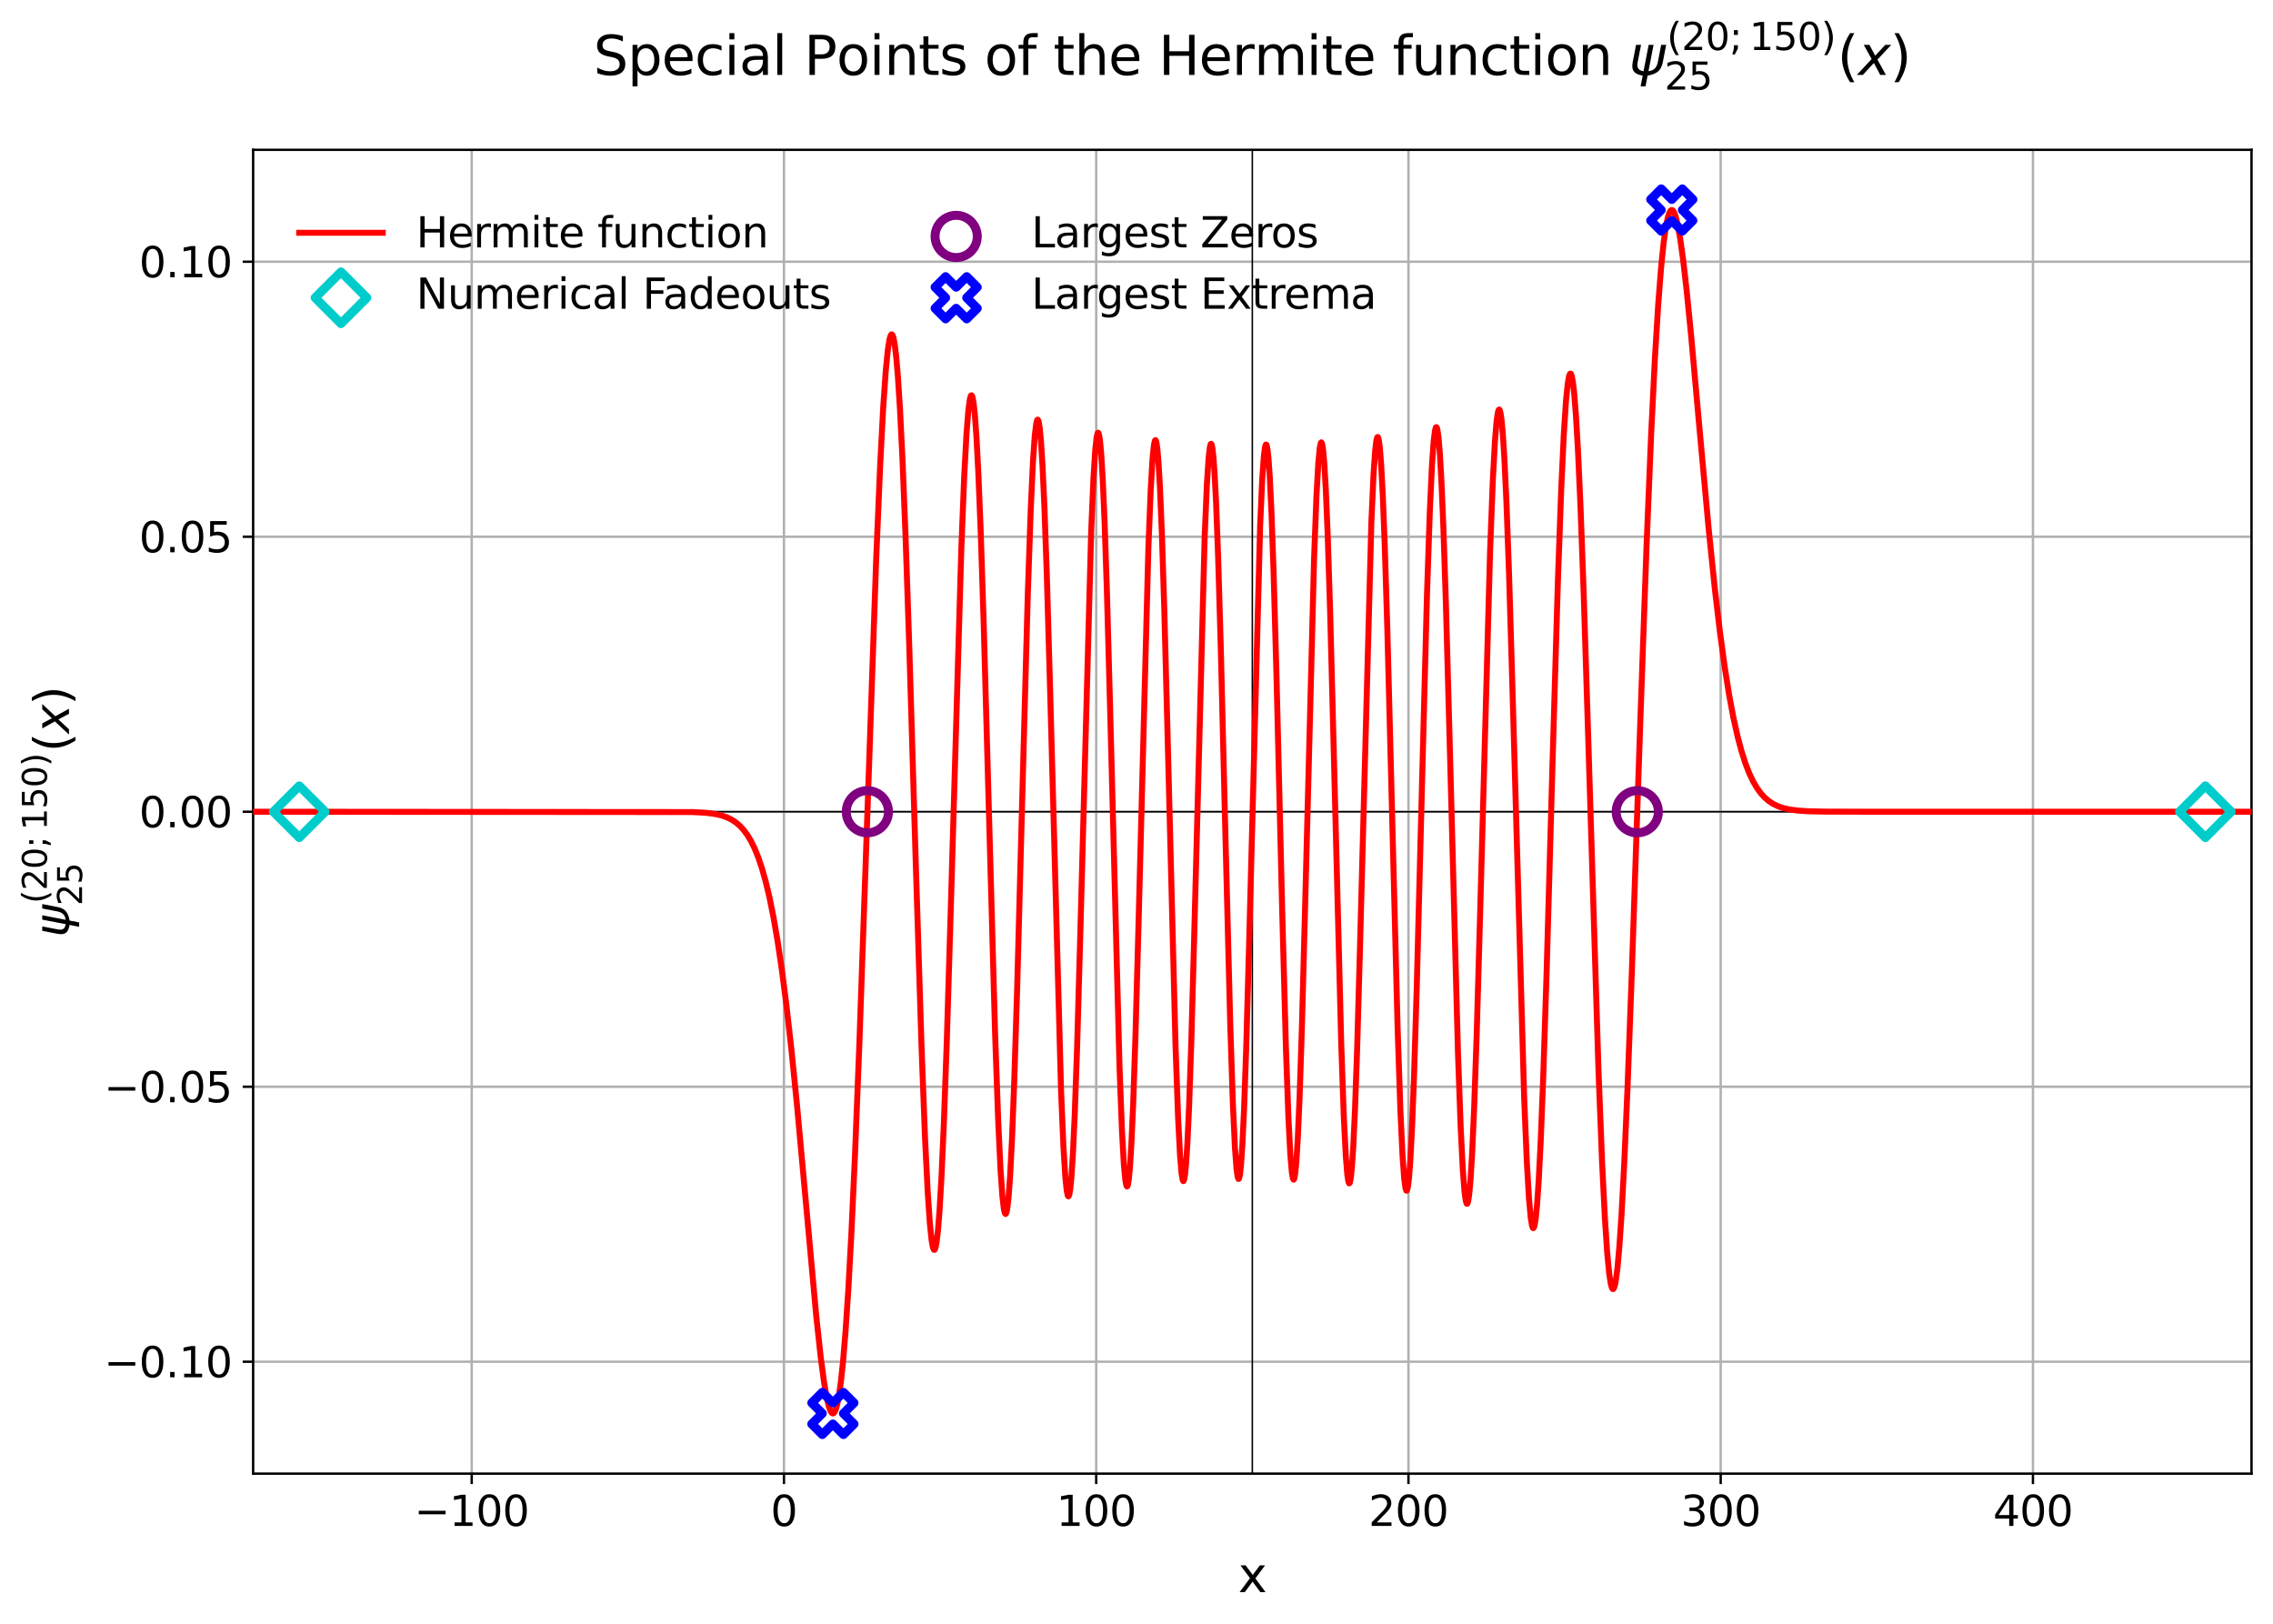 <?xml version="1.0" encoding="utf-8" standalone="no"?>
<!DOCTYPE svg PUBLIC "-//W3C//DTD SVG 1.1//EN"
  "http://www.w3.org/Graphics/SVG/1.1/DTD/svg11.dtd">
<svg xmlns:xlink="http://www.w3.org/1999/xlink" width="761.62pt" height="543.954pt" viewBox="0 0 761.62 543.954" xmlns="http://www.w3.org/2000/svg" version="1.1">
 <defs>
  <style type="text/css">*{stroke-linejoin: round; stroke-linecap: butt}</style>
 </defs>
 <g id="figure_1">
  <g id="patch_1">
   <path d="M 0 543.954 
L 761.62 543.954 
L 761.62 0 
L 0 0 
z
" style="fill: #ffffff"/>
  </g>
  <g id="axes_1">
   <g id="patch_2">
    <path d="M 84.82 493.72 
L 754.42 493.72 
L 754.42 50.2 
L 84.82 50.2 
z
" style="fill: #ffffff"/>
   </g>
   <g id="matplotlib.axis_1">
    <g id="xtick_1">
     <g id="line2d_1">
      <path d="M 158.058 493.72 
L 158.058 50.2 
" clip-path="url(#pf44fbb66c0)" style="fill: none; stroke: #b0b0b0; stroke-width: 0.8; stroke-linecap: square"/>
     </g>
     <g id="line2d_2">
      <defs>
       <path id="m7c7908d5c9" d="M 0 0 
L 0 3.5 
" style="stroke: #000000; stroke-width: 0.8"/>
      </defs>
      <g>
       <use xlink:href="#m7c7908d5c9" x="158.058" y="493.72" style="stroke: #000000; stroke-width: 0.8"/>
      </g>
     </g>
     <g id="text_1">
      <!-- $\mathdefault{−100}$ -->
      <g transform="translate(138.808 511.358) scale(0.14 -0.14)">
       <defs>
        <path id="DejaVuSans-2212" d="M 678 2272 
L 4684 2272 
L 4684 1741 
L 678 1741 
L 678 2272 
z
" transform="scale(0.016)"/>
        <path id="DejaVuSans-31" d="M 794 531 
L 1825 531 
L 1825 4091 
L 703 3866 
L 703 4441 
L 1819 4666 
L 2450 4666 
L 2450 531 
L 3481 531 
L 3481 0 
L 794 0 
L 794 531 
z
" transform="scale(0.016)"/>
        <path id="DejaVuSans-30" d="M 2034 4250 
Q 1547 4250 1301 3770 
Q 1056 3291 1056 2328 
Q 1056 1369 1301 889 
Q 1547 409 2034 409 
Q 2525 409 2770 889 
Q 3016 1369 3016 2328 
Q 3016 3291 2770 3770 
Q 2525 4250 2034 4250 
z
M 2034 4750 
Q 2819 4750 3233 4129 
Q 3647 3509 3647 2328 
Q 3647 1150 3233 529 
Q 2819 -91 2034 -91 
Q 1250 -91 836 529 
Q 422 1150 422 2328 
Q 422 3509 836 4129 
Q 1250 4750 2034 4750 
z
" transform="scale(0.016)"/>
       </defs>
       <use xlink:href="#DejaVuSans-2212" transform="translate(0 0.781)"/>
       <use xlink:href="#DejaVuSans-31" transform="translate(83.789 0.781)"/>
       <use xlink:href="#DejaVuSans-30" transform="translate(147.412 0.781)"/>
       <use xlink:href="#DejaVuSans-30" transform="translate(211.035 0.781)"/>
      </g>
     </g>
    </g>
    <g id="xtick_2">
     <g id="line2d_3">
      <path d="M 262.683 493.72 
L 262.683 50.2 
" clip-path="url(#pf44fbb66c0)" style="fill: none; stroke: #b0b0b0; stroke-width: 0.8; stroke-linecap: square"/>
     </g>
     <g id="line2d_4">
      <g>
       <use xlink:href="#m7c7908d5c9" x="262.683" y="493.72" style="stroke: #000000; stroke-width: 0.8"/>
      </g>
     </g>
     <g id="text_2">
      <!-- $\mathdefault{0}$ -->
      <g transform="translate(258.202 511.358) scale(0.14 -0.14)">
       <use xlink:href="#DejaVuSans-30" transform="translate(0 0.781)"/>
      </g>
     </g>
    </g>
    <g id="xtick_3">
     <g id="line2d_5">
      <path d="M 367.308 493.72 
L 367.308 50.2 
" clip-path="url(#pf44fbb66c0)" style="fill: none; stroke: #b0b0b0; stroke-width: 0.8; stroke-linecap: square"/>
     </g>
     <g id="line2d_6">
      <g>
       <use xlink:href="#m7c7908d5c9" x="367.308" y="493.72" style="stroke: #000000; stroke-width: 0.8"/>
      </g>
     </g>
     <g id="text_3">
      <!-- $\mathdefault{100}$ -->
      <g transform="translate(353.938 511.358) scale(0.14 -0.14)">
       <use xlink:href="#DejaVuSans-31" transform="translate(0 0.781)"/>
       <use xlink:href="#DejaVuSans-30" transform="translate(63.623 0.781)"/>
       <use xlink:href="#DejaVuSans-30" transform="translate(127.246 0.781)"/>
      </g>
     </g>
    </g>
    <g id="xtick_4">
     <g id="line2d_7">
      <path d="M 471.933 493.72 
L 471.933 50.2 
" clip-path="url(#pf44fbb66c0)" style="fill: none; stroke: #b0b0b0; stroke-width: 0.8; stroke-linecap: square"/>
     </g>
     <g id="line2d_8">
      <g>
       <use xlink:href="#m7c7908d5c9" x="471.933" y="493.72" style="stroke: #000000; stroke-width: 0.8"/>
      </g>
     </g>
     <g id="text_4">
      <!-- $\mathdefault{200}$ -->
      <g transform="translate(458.562 511.358) scale(0.14 -0.14)">
       <defs>
        <path id="DejaVuSans-32" d="M 1228 531 
L 3431 531 
L 3431 0 
L 469 0 
L 469 531 
Q 828 903 1448 1529 
Q 2069 2156 2228 2338 
Q 2531 2678 2651 2914 
Q 2772 3150 2772 3378 
Q 2772 3750 2511 3984 
Q 2250 4219 1831 4219 
Q 1534 4219 1204 4116 
Q 875 4013 500 3803 
L 500 4441 
Q 881 4594 1212 4672 
Q 1544 4750 1819 4750 
Q 2544 4750 2975 4387 
Q 3406 4025 3406 3419 
Q 3406 3131 3298 2873 
Q 3191 2616 2906 2266 
Q 2828 2175 2409 1742 
Q 1991 1309 1228 531 
z
" transform="scale(0.016)"/>
       </defs>
       <use xlink:href="#DejaVuSans-32" transform="translate(0 0.781)"/>
       <use xlink:href="#DejaVuSans-30" transform="translate(63.623 0.781)"/>
       <use xlink:href="#DejaVuSans-30" transform="translate(127.246 0.781)"/>
      </g>
     </g>
    </g>
    <g id="xtick_5">
     <g id="line2d_9">
      <path d="M 576.558 493.72 
L 576.558 50.2 
" clip-path="url(#pf44fbb66c0)" style="fill: none; stroke: #b0b0b0; stroke-width: 0.8; stroke-linecap: square"/>
     </g>
     <g id="line2d_10">
      <g>
       <use xlink:href="#m7c7908d5c9" x="576.558" y="493.72" style="stroke: #000000; stroke-width: 0.8"/>
      </g>
     </g>
     <g id="text_5">
      <!-- $\mathdefault{300}$ -->
      <g transform="translate(563.188 511.358) scale(0.14 -0.14)">
       <defs>
        <path id="DejaVuSans-33" d="M 2597 2516 
Q 3050 2419 3304 2112 
Q 3559 1806 3559 1356 
Q 3559 666 3084 287 
Q 2609 -91 1734 -91 
Q 1441 -91 1130 -33 
Q 819 25 488 141 
L 488 750 
Q 750 597 1062 519 
Q 1375 441 1716 441 
Q 2309 441 2620 675 
Q 2931 909 2931 1356 
Q 2931 1769 2642 2001 
Q 2353 2234 1838 2234 
L 1294 2234 
L 1294 2753 
L 1863 2753 
Q 2328 2753 2575 2939 
Q 2822 3125 2822 3475 
Q 2822 3834 2567 4026 
Q 2313 4219 1838 4219 
Q 1578 4219 1281 4162 
Q 984 4106 628 3988 
L 628 4550 
Q 988 4650 1302 4700 
Q 1616 4750 1894 4750 
Q 2613 4750 3031 4423 
Q 3450 4097 3450 3541 
Q 3450 3153 3228 2886 
Q 3006 2619 2597 2516 
z
" transform="scale(0.016)"/>
       </defs>
       <use xlink:href="#DejaVuSans-33" transform="translate(0 0.781)"/>
       <use xlink:href="#DejaVuSans-30" transform="translate(63.623 0.781)"/>
       <use xlink:href="#DejaVuSans-30" transform="translate(127.246 0.781)"/>
      </g>
     </g>
    </g>
    <g id="xtick_6">
     <g id="line2d_11">
      <path d="M 681.183 493.72 
L 681.183 50.2 
" clip-path="url(#pf44fbb66c0)" style="fill: none; stroke: #b0b0b0; stroke-width: 0.8; stroke-linecap: square"/>
     </g>
     <g id="line2d_12">
      <g>
       <use xlink:href="#m7c7908d5c9" x="681.183" y="493.72" style="stroke: #000000; stroke-width: 0.8"/>
      </g>
     </g>
     <g id="text_6">
      <!-- $\mathdefault{400}$ -->
      <g transform="translate(667.812 511.358) scale(0.14 -0.14)">
       <defs>
        <path id="DejaVuSans-34" d="M 2419 4116 
L 825 1625 
L 2419 1625 
L 2419 4116 
z
M 2253 4666 
L 3047 4666 
L 3047 1625 
L 3713 1625 
L 3713 1100 
L 3047 1100 
L 3047 0 
L 2419 0 
L 2419 1100 
L 313 1100 
L 313 1709 
L 2253 4666 
z
" transform="scale(0.016)"/>
       </defs>
       <use xlink:href="#DejaVuSans-34" transform="translate(0 0.781)"/>
       <use xlink:href="#DejaVuSans-30" transform="translate(63.623 0.781)"/>
       <use xlink:href="#DejaVuSans-30" transform="translate(127.246 0.781)"/>
      </g>
     </g>
    </g>
    <g id="text_7">
     <!-- x -->
     <g transform="translate(414.885 533.427) scale(0.16 -0.16)">
      <defs>
       <path id="DejaVuSans-78" d="M 3513 3500 
L 2247 1797 
L 3578 0 
L 2900 0 
L 1881 1375 
L 863 0 
L 184 0 
L 1544 1831 
L 300 3500 
L 978 3500 
L 1906 2253 
L 2834 3500 
L 3513 3500 
z
" transform="scale(0.016)"/>
      </defs>
      <use xlink:href="#DejaVuSans-78"/>
     </g>
    </g>
   </g>
   <g id="matplotlib.axis_2">
    <g id="ytick_1">
     <g id="line2d_13">
      <path d="M 84.82 456.231 
L 754.42 456.231 
" clip-path="url(#pf44fbb66c0)" style="fill: none; stroke: #b0b0b0; stroke-width: 0.8; stroke-linecap: square"/>
     </g>
     <g id="line2d_14">
      <defs>
       <path id="ma0ed77bdfe" d="M 0 0 
L -3.5 0 
" style="stroke: #000000; stroke-width: 0.8"/>
      </defs>
      <g>
       <use xlink:href="#ma0ed77bdfe" x="84.82" y="456.231" style="stroke: #000000; stroke-width: 0.8"/>
      </g>
     </g>
     <g id="text_8">
      <!-- $\mathdefault{−0.10}$ -->
      <g transform="translate(34.84 461.55) scale(0.14 -0.14)">
       <defs>
        <path id="DejaVuSans-2e" d="M 684 794 
L 1344 794 
L 1344 0 
L 684 0 
L 684 794 
z
" transform="scale(0.016)"/>
       </defs>
       <use xlink:href="#DejaVuSans-2212" transform="translate(0 0.781)"/>
       <use xlink:href="#DejaVuSans-30" transform="translate(83.789 0.781)"/>
       <use xlink:href="#DejaVuSans-2e" transform="translate(147.412 0.781)"/>
       <use xlink:href="#DejaVuSans-31" transform="translate(179.199 0.781)"/>
       <use xlink:href="#DejaVuSans-30" transform="translate(242.822 0.781)"/>
      </g>
     </g>
    </g>
    <g id="ytick_2">
     <g id="line2d_15">
      <path d="M 84.82 364.095 
L 754.42 364.095 
" clip-path="url(#pf44fbb66c0)" style="fill: none; stroke: #b0b0b0; stroke-width: 0.8; stroke-linecap: square"/>
     </g>
     <g id="line2d_16">
      <g>
       <use xlink:href="#ma0ed77bdfe" x="84.82" y="364.095" style="stroke: #000000; stroke-width: 0.8"/>
      </g>
     </g>
     <g id="text_9">
      <!-- $\mathdefault{−0.05}$ -->
      <g transform="translate(34.84 369.414) scale(0.14 -0.14)">
       <defs>
        <path id="DejaVuSans-35" d="M 691 4666 
L 3169 4666 
L 3169 4134 
L 1269 4134 
L 1269 2991 
Q 1406 3038 1543 3061 
Q 1681 3084 1819 3084 
Q 2600 3084 3056 2656 
Q 3513 2228 3513 1497 
Q 3513 744 3044 326 
Q 2575 -91 1722 -91 
Q 1428 -91 1123 -41 
Q 819 9 494 109 
L 494 744 
Q 775 591 1075 516 
Q 1375 441 1709 441 
Q 2250 441 2565 725 
Q 2881 1009 2881 1497 
Q 2881 1984 2565 2268 
Q 2250 2553 1709 2553 
Q 1456 2553 1204 2497 
Q 953 2441 691 2322 
L 691 4666 
z
" transform="scale(0.016)"/>
       </defs>
       <use xlink:href="#DejaVuSans-2212" transform="translate(0 0.781)"/>
       <use xlink:href="#DejaVuSans-30" transform="translate(83.789 0.781)"/>
       <use xlink:href="#DejaVuSans-2e" transform="translate(147.412 0.781)"/>
       <use xlink:href="#DejaVuSans-30" transform="translate(179.199 0.781)"/>
       <use xlink:href="#DejaVuSans-35" transform="translate(242.822 0.781)"/>
      </g>
     </g>
    </g>
    <g id="ytick_3">
     <g id="line2d_17">
      <path d="M 84.82 271.96 
L 754.42 271.96 
" clip-path="url(#pf44fbb66c0)" style="fill: none; stroke: #b0b0b0; stroke-width: 0.8; stroke-linecap: square"/>
     </g>
     <g id="line2d_18">
      <g>
       <use xlink:href="#ma0ed77bdfe" x="84.82" y="271.96" style="stroke: #000000; stroke-width: 0.8"/>
      </g>
     </g>
     <g id="text_10">
      <!-- $\mathdefault{0.00}$ -->
      <g transform="translate(46.6 277.279) scale(0.14 -0.14)">
       <use xlink:href="#DejaVuSans-30" transform="translate(0 0.781)"/>
       <use xlink:href="#DejaVuSans-2e" transform="translate(63.623 0.781)"/>
       <use xlink:href="#DejaVuSans-30" transform="translate(95.41 0.781)"/>
       <use xlink:href="#DejaVuSans-30" transform="translate(159.033 0.781)"/>
      </g>
     </g>
    </g>
    <g id="ytick_4">
     <g id="line2d_19">
      <path d="M 84.82 179.825 
L 754.42 179.825 
" clip-path="url(#pf44fbb66c0)" style="fill: none; stroke: #b0b0b0; stroke-width: 0.8; stroke-linecap: square"/>
     </g>
     <g id="line2d_20">
      <g>
       <use xlink:href="#ma0ed77bdfe" x="84.82" y="179.825" style="stroke: #000000; stroke-width: 0.8"/>
      </g>
     </g>
     <g id="text_11">
      <!-- $\mathdefault{0.05}$ -->
      <g transform="translate(46.6 185.144) scale(0.14 -0.14)">
       <use xlink:href="#DejaVuSans-30" transform="translate(0 0.781)"/>
       <use xlink:href="#DejaVuSans-2e" transform="translate(63.623 0.781)"/>
       <use xlink:href="#DejaVuSans-30" transform="translate(95.41 0.781)"/>
       <use xlink:href="#DejaVuSans-35" transform="translate(159.033 0.781)"/>
      </g>
     </g>
    </g>
    <g id="ytick_5">
     <g id="line2d_21">
      <path d="M 84.82 87.689 
L 754.42 87.689 
" clip-path="url(#pf44fbb66c0)" style="fill: none; stroke: #b0b0b0; stroke-width: 0.8; stroke-linecap: square"/>
     </g>
     <g id="line2d_22">
      <g>
       <use xlink:href="#ma0ed77bdfe" x="84.82" y="87.689" style="stroke: #000000; stroke-width: 0.8"/>
      </g>
     </g>
     <g id="text_12">
      <!-- $\mathdefault{0.10}$ -->
      <g transform="translate(46.6 93.008) scale(0.14 -0.14)">
       <use xlink:href="#DejaVuSans-30" transform="translate(0 0.781)"/>
       <use xlink:href="#DejaVuSans-2e" transform="translate(63.623 0.781)"/>
       <use xlink:href="#DejaVuSans-31" transform="translate(95.41 0.781)"/>
       <use xlink:href="#DejaVuSans-30" transform="translate(159.033 0.781)"/>
      </g>
     </g>
    </g>
    <g id="text_13">
     <!-- $\psi_{25}^{\left(20; 150\right)}\left(x\right)$ -->
     <g transform="translate(23.2 313.96) rotate(-90) scale(0.16 -0.16)">
      <defs>
       <path id="DejaVuSans-Oblique-3c8" d="M 1591 -78 
Q 891 38 616 341 
Q 278 713 425 1472 
L 819 3500 
L 1400 3500 
L 1009 1494 
Q 900 922 1119 684 
Q 1313 478 1691 434 
L 2284 3500 
L 2856 3500 
L 2263 438 
Q 2681 481 2928 688 
Q 3247 950 3353 1497 
L 3741 3500 
L 4322 3500 
L 3928 1475 
Q 3775 688 3300 344 
Q 2872 34 2163 -75 
L 1919 -1331 
L 1347 -1331 
L 1591 -78 
z
" transform="scale(0.016)"/>
       <path id="DejaVuSans-28" d="M 1984 4856 
Q 1566 4138 1362 3434 
Q 1159 2731 1159 2009 
Q 1159 1288 1364 580 
Q 1569 -128 1984 -844 
L 1484 -844 
Q 1016 -109 783 600 
Q 550 1309 550 2009 
Q 550 2706 781 3412 
Q 1013 4119 1484 4856 
L 1984 4856 
z
" transform="scale(0.016)"/>
       <path id="DejaVuSans-3b" d="M 750 3309 
L 1409 3309 
L 1409 2516 
L 750 2516 
L 750 3309 
z
M 750 794 
L 1409 794 
L 1409 256 
L 897 -744 
L 494 -744 
L 750 256 
L 750 794 
z
" transform="scale(0.016)"/>
       <path id="DejaVuSans-29" d="M 513 4856 
L 1013 4856 
Q 1481 4119 1714 3412 
Q 1947 2706 1947 2009 
Q 1947 1309 1714 600 
Q 1481 -109 1013 -844 
L 513 -844 
Q 928 -128 1133 580 
Q 1338 1288 1338 2009 
Q 1338 2731 1133 3434 
Q 928 4138 513 4856 
z
" transform="scale(0.016)"/>
       <path id="DejaVuSans-Oblique-78" d="M 3841 3500 
L 2234 1784 
L 3219 0 
L 2559 0 
L 1819 1388 
L 531 0 
L -166 0 
L 1556 1844 
L 641 3500 
L 1300 3500 
L 1972 2234 
L 3144 3500 
L 3841 3500 
z
" transform="scale(0.016)"/>
      </defs>
      <use xlink:href="#DejaVuSans-Oblique-3c8" transform="translate(0 0.547)"/>
      <use xlink:href="#DejaVuSans-28" transform="translate(70.433 46.888) scale(0.7)"/>
      <use xlink:href="#DejaVuSans-32" transform="translate(97.743 46.888) scale(0.7)"/>
      <use xlink:href="#DejaVuSans-30" transform="translate(142.279 46.888) scale(0.7)"/>
      <use xlink:href="#DejaVuSans-3b" transform="translate(186.815 46.888) scale(0.7)"/>
      <use xlink:href="#DejaVuSans-31" transform="translate(224.036 46.888) scale(0.7)"/>
      <use xlink:href="#DejaVuSans-35" transform="translate(268.573 46.888) scale(0.7)"/>
      <use xlink:href="#DejaVuSans-30" transform="translate(313.109 46.888) scale(0.7)"/>
      <use xlink:href="#DejaVuSans-29" transform="translate(357.645 46.888) scale(0.7)"/>
      <use xlink:href="#DejaVuSans-32" transform="translate(65.967 -26.797) scale(0.7)"/>
      <use xlink:href="#DejaVuSans-35" transform="translate(110.503 -26.797) scale(0.7)"/>
      <use xlink:href="#DejaVuSans-28" transform="translate(387.689 0.547)"/>
      <use xlink:href="#DejaVuSans-Oblique-78" transform="translate(426.702 0.547)"/>
      <use xlink:href="#DejaVuSans-29" transform="translate(485.882 0.547)"/>
     </g>
    </g>
   </g>
   <g id="line2d_23">
    <path d="M 419.62 493.72 
L 419.62 50.2 
" clip-path="url(#pf44fbb66c0)" style="fill: none; stroke: #000000; stroke-width: 0.5; stroke-linecap: square"/>
   </g>
   <g id="line2d_24">
    <path d="M 84.82 271.96 
L 754.42 271.96 
" clip-path="url(#pf44fbb66c0)" style="fill: none; stroke: #000000; stroke-width: 0.5; stroke-linecap: square"/>
   </g>
   <g id="patch_3">
    <path d="M 84.82 493.72 
L 84.82 50.2 
" style="fill: none; stroke: #000000; stroke-width: 0.8; stroke-linejoin: miter; stroke-linecap: square"/>
   </g>
   <g id="patch_4">
    <path d="M 754.42 493.72 
L 754.42 50.2 
" style="fill: none; stroke: #000000; stroke-width: 0.8; stroke-linejoin: miter; stroke-linecap: square"/>
   </g>
   <g id="patch_5">
    <path d="M 84.82 493.72 
L 754.42 493.72 
" style="fill: none; stroke: #000000; stroke-width: 0.8; stroke-linejoin: miter; stroke-linecap: square"/>
   </g>
   <g id="patch_6">
    <path d="M 84.82 50.2 
L 754.42 50.2 
" style="fill: none; stroke: #000000; stroke-width: 0.8; stroke-linejoin: miter; stroke-linecap: square"/>
   </g>
   <g id="line2d_25">
    <path d="M 84.82 271.96 
L 231.985 272.071 
L 236.498 272.314 
L 239.431 272.685 
L 241.68 273.186 
L 243.529 273.821 
L 245.136 274.605 
L 246.582 275.557 
L 247.921 276.703 
L 249.193 278.086 
L 250.425 279.757 
L 251.644 281.792 
L 252.849 284.246 
L 254.068 287.246 
L 255.3 290.891 
L 256.546 295.288 
L 257.831 300.671 
L 259.157 307.22 
L 260.523 315.121 
L 261.956 324.754 
L 263.483 336.584 
L 265.143 351.266 
L 267.032 370.05 
L 269.496 397 
L 273.5 440.877 
L 274.973 454.472 
L 276.098 462.95 
L 276.995 468.169 
L 277.718 471.196 
L 278.294 472.759 
L 278.736 473.407 
L 279.071 473.56 
L 279.352 473.454 
L 279.674 473.063 
L 280.062 472.192 
L 280.531 470.542 
L 281.093 467.663 
L 281.736 463.129 
L 282.473 456.253 
L 283.303 446.302 
L 284.24 432.249 
L 285.298 412.872 
L 286.517 386.217 
L 287.963 349.382 
L 289.918 293.321 
L 293.588 187.368 
L 294.914 155.969 
L 295.945 136.412 
L 296.789 124.298 
L 297.472 117.377 
L 298.021 113.824 
L 298.436 112.378 
L 298.717 112.021 
L 298.905 112.065 
L 299.119 112.394 
L 299.413 113.333 
L 299.802 115.436 
L 300.284 119.412 
L 300.873 126.297 
L 301.57 137.223 
L 302.4 153.962 
L 303.404 179.017 
L 304.676 216.758 
L 306.833 288.658 
L 308.788 350.895 
L 309.953 381.283 
L 310.85 399.383 
L 311.573 409.931 
L 312.149 415.482 
L 312.591 417.935 
L 312.913 418.706 
L 313.1 418.757 
L 313.274 418.539 
L 313.515 417.816 
L 313.85 416.001 
L 314.279 412.31 
L 314.814 405.579 
L 315.47 394.258 
L 316.261 376.481 
L 317.238 349.1 
L 318.564 305.07 
L 322.113 183.93 
L 323.09 159.407 
L 323.867 145.034 
L 324.483 137.336 
L 324.965 133.766 
L 325.314 132.576 
L 325.528 132.432 
L 325.689 132.619 
L 325.916 133.318 
L 326.238 135.168 
L 326.653 139.04 
L 327.175 146.225 
L 327.818 158.43 
L 328.608 178.037 
L 329.612 209.003 
L 331.099 262.66 
L 333.429 346.265 
L 334.46 375.324 
L 335.25 391.887 
L 335.88 400.88 
L 336.362 405.027 
L 336.71 406.482 
L 336.938 406.725 
L 337.085 406.581 
L 337.286 406.003 
L 337.581 404.364 
L 337.969 400.777 
L 338.464 393.905 
L 339.081 381.959 
L 339.844 362.431 
L 340.821 331.188 
L 342.321 275.047 
L 344.384 199.19 
L 345.375 170.596 
L 346.138 154.377 
L 346.741 145.796 
L 347.209 141.916 
L 347.531 140.722 
L 347.732 140.59 
L 347.879 140.794 
L 348.093 141.547 
L 348.401 143.57 
L 348.803 147.852 
L 349.312 155.859 
L 349.955 169.835 
L 350.758 192.624 
L 351.83 230.01 
L 355.539 365.57 
L 356.329 384.233 
L 356.959 394.372 
L 357.441 399.014 
L 357.789 400.605 
L 358.003 400.837 
L 358.137 400.692 
L 358.338 400.055 
L 358.619 398.324 
L 359.008 394.343 
L 359.503 386.668 
L 360.119 373.327 
L 360.896 351.223 
L 361.927 314.897 
L 365.637 177.729 
L 366.4 159.975 
L 367.003 150.583 
L 367.458 146.448 
L 367.78 145.125 
L 367.967 144.973 
L 368.101 145.144 
L 368.302 145.838 
L 368.596 147.801 
L 368.985 152.077 
L 369.48 160.224 
L 370.11 174.62 
L 370.9 198.246 
L 371.985 238.078 
L 375.118 357.418 
L 375.935 378.652 
L 376.578 390.118 
L 377.074 395.429 
L 377.422 397.229 
L 377.636 397.53 
L 377.77 397.404 
L 377.957 396.821 
L 378.239 395.065 
L 378.614 391.1 
L 379.096 383.365 
L 379.698 369.804 
L 380.462 347.21 
L 381.493 309.487 
L 384.801 183.327 
L 385.578 163.933 
L 386.18 153.765 
L 386.649 149.116 
L 386.984 147.618 
L 387.171 147.453 
L 387.305 147.632 
L 387.506 148.366 
L 387.801 150.442 
L 388.189 154.964 
L 388.684 163.569 
L 389.314 178.729 
L 390.117 203.945 
L 391.256 247.526 
L 393.881 350.186 
L 394.738 374.243 
L 395.394 387.032 
L 395.903 393.119 
L 396.278 395.336 
L 396.505 395.723 
L 396.626 395.633 
L 396.8 395.142 
L 397.054 393.661 
L 397.403 390.186 
L 397.858 383.191 
L 398.434 370.614 
L 399.17 349.181 
L 400.161 313.115 
L 403.643 180.056 
L 404.38 162.577 
L 404.956 153.611 
L 405.384 149.854 
L 405.679 148.767 
L 405.84 148.694 
L 405.853 148.705 
L 406 148.989 
L 406.228 150.034 
L 406.549 152.749 
L 406.965 158.354 
L 407.5 168.905 
L 408.17 186.841 
L 409.054 217.07 
L 410.473 274.617 
L 412.214 342.969 
L 413.111 369.94 
L 413.794 384.476 
L 414.33 391.653 
L 414.719 394.373 
L 414.973 394.994 
L 415.107 394.948 
L 415.268 394.555 
L 415.509 393.275 
L 415.843 390.14 
L 416.285 383.653 
L 416.848 371.756 
L 417.558 351.581 
L 418.508 317.52 
L 422.245 175.907 
L 422.941 160.504 
L 423.49 152.745 
L 423.892 149.7 
L 424.16 148.942 
L 424.307 148.963 
L 424.468 149.34 
L 424.709 150.595 
L 425.044 153.695 
L 425.486 160.137 
L 426.048 171.977 
L 426.758 192.082 
L 427.695 225.538 
L 429.624 304.852 
L 430.883 351.223 
L 431.726 374.706 
L 432.369 387.034 
L 432.865 392.821 
L 433.226 394.89 
L 433.454 395.242 
L 433.574 395.13 
L 433.762 394.545 
L 434.03 392.848 
L 434.391 388.975 
L 434.86 381.343 
L 435.463 367.504 
L 436.226 344.349 
L 437.271 305.209 
L 440.311 187.129 
L 441.114 166.082 
L 441.73 155.134 
L 442.199 150.158 
L 442.547 148.426 
L 442.748 148.199 
L 442.882 148.364 
L 443.083 149.083 
L 443.364 151.034 
L 443.752 155.507 
L 444.248 164.088 
L 444.877 179.266 
L 445.681 204.545 
L 446.819 248.209 
L 449.417 349.893 
L 450.274 374.132 
L 450.944 387.359 
L 451.453 393.598 
L 451.828 395.966 
L 452.069 396.467 
L 452.203 396.399 
L 452.377 395.94 
L 452.631 394.521 
L 452.979 391.159 
L 453.435 384.362 
L 454.011 372.111 
L 454.734 351.62 
L 455.698 317.444 
L 459.501 175.163 
L 460.225 159.066 
L 460.787 150.896 
L 461.216 147.421 
L 461.51 146.453 
L 461.671 146.418 
L 461.818 146.691 
L 462.046 147.685 
L 462.367 150.26 
L 462.782 155.568 
L 463.318 165.559 
L 463.988 182.562 
L 464.858 210.859 
L 466.157 261.338 
L 468.313 344.781 
L 469.237 372.05 
L 469.947 387.124 
L 470.51 394.86 
L 470.925 398.017 
L 471.219 398.907 
L 471.38 398.916 
L 471.541 398.589 
L 471.782 397.472 
L 472.117 394.686 
L 472.559 388.867 
L 473.108 378.42 
L 473.804 360.547 
L 474.701 331.288 
L 476.081 277.943 
L 478.13 199.681 
L 479.08 171.599 
L 479.817 155.815 
L 480.393 147.709 
L 480.835 144.188 
L 481.143 143.161 
L 481.317 143.103 
L 481.464 143.348 
L 481.692 144.257 
L 482.013 146.624 
L 482.428 151.517 
L 482.964 160.752 
L 483.634 176.536 
L 484.477 202.093 
L 485.669 245.699 
L 488.535 352.977 
L 489.446 377.961 
L 490.156 391.992 
L 490.718 399.259 
L 491.147 402.373 
L 491.455 403.286 
L 491.615 403.319 
L 491.776 403.049 
L 492.004 402.149 
L 492.325 399.857 
L 492.754 394.982 
L 493.289 386.089 
L 493.959 370.957 
L 494.803 346.458 
L 495.968 305.452 
L 499.289 184.603 
L 500.2 161.073 
L 500.909 147.909 
L 501.472 141.087 
L 501.9 138.145 
L 502.208 137.26 
L 502.383 137.216 
L 502.543 137.469 
L 502.784 138.373 
L 503.119 140.661 
L 503.548 145.305 
L 504.097 153.948 
L 504.78 168.596 
L 505.637 192.246 
L 506.775 230.406 
L 510.726 368.451 
L 511.61 389.417 
L 512.319 401.512 
L 512.895 407.912 
L 513.337 410.658 
L 513.645 411.441 
L 513.819 411.472 
L 513.993 411.207 
L 514.234 410.351 
L 514.569 408.235 
L 515.011 403.821 
L 515.56 395.875 
L 516.243 382.453 
L 517.087 361.12 
L 518.185 327.198 
L 520.02 262.305 
L 521.988 195.231 
L 523.113 164.129 
L 523.997 145.363 
L 524.72 134.352 
L 525.296 128.596 
L 525.752 125.999 
L 526.073 125.217 
L 526.274 125.169 
L 526.448 125.402 
L 526.702 126.197 
L 527.051 128.149 
L 527.493 132.036 
L 528.055 139.176 
L 528.738 150.94 
L 529.582 169.657 
L 530.64 198.504 
L 532.126 245.813 
L 535.608 358.586 
L 536.8 389.052 
L 537.751 408.107 
L 538.541 419.886 
L 539.197 426.684 
L 539.733 430.169 
L 540.135 431.556 
L 540.416 431.902 
L 540.603 431.849 
L 540.818 431.512 
L 541.112 430.573 
L 541.501 428.506 
L 541.996 424.537 
L 542.612 417.608 
L 543.349 406.614 
L 544.246 389.644 
L 545.344 364.375 
L 546.79 325.524 
L 549.536 244.236 
L 551.745 182.058 
L 553.259 145.445 
L 554.518 120.048 
L 555.616 102.101 
L 556.593 89.559 
L 557.45 81.23 
L 558.2 75.94 
L 558.843 72.839 
L 559.379 71.222 
L 559.807 70.536 
L 560.142 70.361 
L 560.423 70.449 
L 560.745 70.805 
L 561.147 71.616 
L 561.656 73.198 
L 562.285 75.951 
L 563.048 80.356 
L 563.986 87.151 
L 565.151 97.324 
L 566.691 112.879 
L 569.289 141.778 
L 572.557 177.483 
L 574.552 196.862 
L 576.293 211.672 
L 577.887 223.389 
L 579.387 232.824 
L 580.82 240.469 
L 582.199 246.664 
L 583.538 251.693 
L 584.85 255.786 
L 586.136 259.094 
L 587.422 261.803 
L 588.694 263.98 
L 589.98 265.752 
L 591.292 267.191 
L 592.658 268.363 
L 594.104 269.315 
L 595.685 270.088 
L 597.466 270.707 
L 599.555 271.19 
L 602.126 271.547 
L 605.581 271.788 
L 611.032 271.92 
L 624.625 271.959 
L 754.42 271.96 
L 754.42 271.96 
" clip-path="url(#pf44fbb66c0)" style="fill: none; stroke: #ff0000; stroke-width: 2; stroke-linecap: square"/>
   </g>
   <g id="text_14">
    <!-- Special Points of the Hermite function $\psi_{25}^{\left(20; 150\right)}\left(x\right)$ -->
    <g transform="translate(198.85 25.2) scale(0.18 -0.18)">
     <defs>
      <path id="DejaVuSans-53" d="M 3425 4513 
L 3425 3897 
Q 3066 4069 2747 4153 
Q 2428 4238 2131 4238 
Q 1616 4238 1336 4038 
Q 1056 3838 1056 3469 
Q 1056 3159 1242 3001 
Q 1428 2844 1947 2747 
L 2328 2669 
Q 3034 2534 3370 2195 
Q 3706 1856 3706 1288 
Q 3706 609 3251 259 
Q 2797 -91 1919 -91 
Q 1588 -91 1214 -16 
Q 841 59 441 206 
L 441 856 
Q 825 641 1194 531 
Q 1563 422 1919 422 
Q 2459 422 2753 634 
Q 3047 847 3047 1241 
Q 3047 1584 2836 1778 
Q 2625 1972 2144 2069 
L 1759 2144 
Q 1053 2284 737 2584 
Q 422 2884 422 3419 
Q 422 4038 858 4394 
Q 1294 4750 2059 4750 
Q 2388 4750 2728 4690 
Q 3069 4631 3425 4513 
z
" transform="scale(0.016)"/>
      <path id="DejaVuSans-70" d="M 1159 525 
L 1159 -1331 
L 581 -1331 
L 581 3500 
L 1159 3500 
L 1159 2969 
Q 1341 3281 1617 3432 
Q 1894 3584 2278 3584 
Q 2916 3584 3314 3078 
Q 3713 2572 3713 1747 
Q 3713 922 3314 415 
Q 2916 -91 2278 -91 
Q 1894 -91 1617 61 
Q 1341 213 1159 525 
z
M 3116 1747 
Q 3116 2381 2855 2742 
Q 2594 3103 2138 3103 
Q 1681 3103 1420 2742 
Q 1159 2381 1159 1747 
Q 1159 1113 1420 752 
Q 1681 391 2138 391 
Q 2594 391 2855 752 
Q 3116 1113 3116 1747 
z
" transform="scale(0.016)"/>
      <path id="DejaVuSans-65" d="M 3597 1894 
L 3597 1613 
L 953 1613 
Q 991 1019 1311 708 
Q 1631 397 2203 397 
Q 2534 397 2845 478 
Q 3156 559 3463 722 
L 3463 178 
Q 3153 47 2828 -22 
Q 2503 -91 2169 -91 
Q 1331 -91 842 396 
Q 353 884 353 1716 
Q 353 2575 817 3079 
Q 1281 3584 2069 3584 
Q 2775 3584 3186 3129 
Q 3597 2675 3597 1894 
z
M 3022 2063 
Q 3016 2534 2758 2815 
Q 2500 3097 2075 3097 
Q 1594 3097 1305 2825 
Q 1016 2553 972 2059 
L 3022 2063 
z
" transform="scale(0.016)"/>
      <path id="DejaVuSans-63" d="M 3122 3366 
L 3122 2828 
Q 2878 2963 2633 3030 
Q 2388 3097 2138 3097 
Q 1578 3097 1268 2742 
Q 959 2388 959 1747 
Q 959 1106 1268 751 
Q 1578 397 2138 397 
Q 2388 397 2633 464 
Q 2878 531 3122 666 
L 3122 134 
Q 2881 22 2623 -34 
Q 2366 -91 2075 -91 
Q 1284 -91 818 406 
Q 353 903 353 1747 
Q 353 2603 823 3093 
Q 1294 3584 2113 3584 
Q 2378 3584 2631 3529 
Q 2884 3475 3122 3366 
z
" transform="scale(0.016)"/>
      <path id="DejaVuSans-69" d="M 603 3500 
L 1178 3500 
L 1178 0 
L 603 0 
L 603 3500 
z
M 603 4863 
L 1178 4863 
L 1178 4134 
L 603 4134 
L 603 4863 
z
" transform="scale(0.016)"/>
      <path id="DejaVuSans-61" d="M 2194 1759 
Q 1497 1759 1228 1600 
Q 959 1441 959 1056 
Q 959 750 1161 570 
Q 1363 391 1709 391 
Q 2188 391 2477 730 
Q 2766 1069 2766 1631 
L 2766 1759 
L 2194 1759 
z
M 3341 1997 
L 3341 0 
L 2766 0 
L 2766 531 
Q 2569 213 2275 61 
Q 1981 -91 1556 -91 
Q 1019 -91 701 211 
Q 384 513 384 1019 
Q 384 1609 779 1909 
Q 1175 2209 1959 2209 
L 2766 2209 
L 2766 2266 
Q 2766 2663 2505 2880 
Q 2244 3097 1772 3097 
Q 1472 3097 1187 3025 
Q 903 2953 641 2809 
L 641 3341 
Q 956 3463 1253 3523 
Q 1550 3584 1831 3584 
Q 2591 3584 2966 3190 
Q 3341 2797 3341 1997 
z
" transform="scale(0.016)"/>
      <path id="DejaVuSans-6c" d="M 603 4863 
L 1178 4863 
L 1178 0 
L 603 0 
L 603 4863 
z
" transform="scale(0.016)"/>
      <path id="DejaVuSans-20" transform="scale(0.016)"/>
      <path id="DejaVuSans-50" d="M 1259 4147 
L 1259 2394 
L 2053 2394 
Q 2494 2394 2734 2622 
Q 2975 2850 2975 3272 
Q 2975 3691 2734 3919 
Q 2494 4147 2053 4147 
L 1259 4147 
z
M 628 4666 
L 2053 4666 
Q 2838 4666 3239 4311 
Q 3641 3956 3641 3272 
Q 3641 2581 3239 2228 
Q 2838 1875 2053 1875 
L 1259 1875 
L 1259 0 
L 628 0 
L 628 4666 
z
" transform="scale(0.016)"/>
      <path id="DejaVuSans-6f" d="M 1959 3097 
Q 1497 3097 1228 2736 
Q 959 2375 959 1747 
Q 959 1119 1226 758 
Q 1494 397 1959 397 
Q 2419 397 2687 759 
Q 2956 1122 2956 1747 
Q 2956 2369 2687 2733 
Q 2419 3097 1959 3097 
z
M 1959 3584 
Q 2709 3584 3137 3096 
Q 3566 2609 3566 1747 
Q 3566 888 3137 398 
Q 2709 -91 1959 -91 
Q 1206 -91 779 398 
Q 353 888 353 1747 
Q 353 2609 779 3096 
Q 1206 3584 1959 3584 
z
" transform="scale(0.016)"/>
      <path id="DejaVuSans-6e" d="M 3513 2113 
L 3513 0 
L 2938 0 
L 2938 2094 
Q 2938 2591 2744 2837 
Q 2550 3084 2163 3084 
Q 1697 3084 1428 2787 
Q 1159 2491 1159 1978 
L 1159 0 
L 581 0 
L 581 3500 
L 1159 3500 
L 1159 2956 
Q 1366 3272 1645 3428 
Q 1925 3584 2291 3584 
Q 2894 3584 3203 3211 
Q 3513 2838 3513 2113 
z
" transform="scale(0.016)"/>
      <path id="DejaVuSans-74" d="M 1172 4494 
L 1172 3500 
L 2356 3500 
L 2356 3053 
L 1172 3053 
L 1172 1153 
Q 1172 725 1289 603 
Q 1406 481 1766 481 
L 2356 481 
L 2356 0 
L 1766 0 
Q 1100 0 847 248 
Q 594 497 594 1153 
L 594 3053 
L 172 3053 
L 172 3500 
L 594 3500 
L 594 4494 
L 1172 4494 
z
" transform="scale(0.016)"/>
      <path id="DejaVuSans-73" d="M 2834 3397 
L 2834 2853 
Q 2591 2978 2328 3040 
Q 2066 3103 1784 3103 
Q 1356 3103 1142 2972 
Q 928 2841 928 2578 
Q 928 2378 1081 2264 
Q 1234 2150 1697 2047 
L 1894 2003 
Q 2506 1872 2764 1633 
Q 3022 1394 3022 966 
Q 3022 478 2636 193 
Q 2250 -91 1575 -91 
Q 1294 -91 989 -36 
Q 684 19 347 128 
L 347 722 
Q 666 556 975 473 
Q 1284 391 1588 391 
Q 1994 391 2212 530 
Q 2431 669 2431 922 
Q 2431 1156 2273 1281 
Q 2116 1406 1581 1522 
L 1381 1569 
Q 847 1681 609 1914 
Q 372 2147 372 2553 
Q 372 3047 722 3315 
Q 1072 3584 1716 3584 
Q 2034 3584 2315 3537 
Q 2597 3491 2834 3397 
z
" transform="scale(0.016)"/>
      <path id="DejaVuSans-66" d="M 2375 4863 
L 2375 4384 
L 1825 4384 
Q 1516 4384 1395 4259 
Q 1275 4134 1275 3809 
L 1275 3500 
L 2222 3500 
L 2222 3053 
L 1275 3053 
L 1275 0 
L 697 0 
L 697 3053 
L 147 3053 
L 147 3500 
L 697 3500 
L 697 3744 
Q 697 4328 969 4595 
Q 1241 4863 1831 4863 
L 2375 4863 
z
" transform="scale(0.016)"/>
      <path id="DejaVuSans-68" d="M 3513 2113 
L 3513 0 
L 2938 0 
L 2938 2094 
Q 2938 2591 2744 2837 
Q 2550 3084 2163 3084 
Q 1697 3084 1428 2787 
Q 1159 2491 1159 1978 
L 1159 0 
L 581 0 
L 581 4863 
L 1159 4863 
L 1159 2956 
Q 1366 3272 1645 3428 
Q 1925 3584 2291 3584 
Q 2894 3584 3203 3211 
Q 3513 2838 3513 2113 
z
" transform="scale(0.016)"/>
      <path id="DejaVuSans-48" d="M 628 4666 
L 1259 4666 
L 1259 2753 
L 3553 2753 
L 3553 4666 
L 4184 4666 
L 4184 0 
L 3553 0 
L 3553 2222 
L 1259 2222 
L 1259 0 
L 628 0 
L 628 4666 
z
" transform="scale(0.016)"/>
      <path id="DejaVuSans-72" d="M 2631 2963 
Q 2534 3019 2420 3045 
Q 2306 3072 2169 3072 
Q 1681 3072 1420 2755 
Q 1159 2438 1159 1844 
L 1159 0 
L 581 0 
L 581 3500 
L 1159 3500 
L 1159 2956 
Q 1341 3275 1631 3429 
Q 1922 3584 2338 3584 
Q 2397 3584 2469 3576 
Q 2541 3569 2628 3553 
L 2631 2963 
z
" transform="scale(0.016)"/>
      <path id="DejaVuSans-6d" d="M 3328 2828 
Q 3544 3216 3844 3400 
Q 4144 3584 4550 3584 
Q 5097 3584 5394 3201 
Q 5691 2819 5691 2113 
L 5691 0 
L 5113 0 
L 5113 2094 
Q 5113 2597 4934 2840 
Q 4756 3084 4391 3084 
Q 3944 3084 3684 2787 
Q 3425 2491 3425 1978 
L 3425 0 
L 2847 0 
L 2847 2094 
Q 2847 2600 2669 2842 
Q 2491 3084 2119 3084 
Q 1678 3084 1418 2786 
Q 1159 2488 1159 1978 
L 1159 0 
L 581 0 
L 581 3500 
L 1159 3500 
L 1159 2956 
Q 1356 3278 1631 3431 
Q 1906 3584 2284 3584 
Q 2666 3584 2933 3390 
Q 3200 3197 3328 2828 
z
" transform="scale(0.016)"/>
      <path id="DejaVuSans-75" d="M 544 1381 
L 544 3500 
L 1119 3500 
L 1119 1403 
Q 1119 906 1312 657 
Q 1506 409 1894 409 
Q 2359 409 2629 706 
Q 2900 1003 2900 1516 
L 2900 3500 
L 3475 3500 
L 3475 0 
L 2900 0 
L 2900 538 
Q 2691 219 2414 64 
Q 2138 -91 1772 -91 
Q 1169 -91 856 284 
Q 544 659 544 1381 
z
M 1991 3584 
L 1991 3584 
z
" transform="scale(0.016)"/>
     </defs>
     <use xlink:href="#DejaVuSans-53" transform="translate(0 0.547)"/>
     <use xlink:href="#DejaVuSans-70" transform="translate(63.477 0.547)"/>
     <use xlink:href="#DejaVuSans-65" transform="translate(126.953 0.547)"/>
     <use xlink:href="#DejaVuSans-63" transform="translate(188.477 0.547)"/>
     <use xlink:href="#DejaVuSans-69" transform="translate(243.457 0.547)"/>
     <use xlink:href="#DejaVuSans-61" transform="translate(271.24 0.547)"/>
     <use xlink:href="#DejaVuSans-6c" transform="translate(332.52 0.547)"/>
     <use xlink:href="#DejaVuSans-20" transform="translate(360.303 0.547)"/>
     <use xlink:href="#DejaVuSans-50" transform="translate(392.09 0.547)"/>
     <use xlink:href="#DejaVuSans-6f" transform="translate(452.393 0.547)"/>
     <use xlink:href="#DejaVuSans-69" transform="translate(513.574 0.547)"/>
     <use xlink:href="#DejaVuSans-6e" transform="translate(541.357 0.547)"/>
     <use xlink:href="#DejaVuSans-74" transform="translate(604.736 0.547)"/>
     <use xlink:href="#DejaVuSans-73" transform="translate(643.945 0.547)"/>
     <use xlink:href="#DejaVuSans-20" transform="translate(696.045 0.547)"/>
     <use xlink:href="#DejaVuSans-6f" transform="translate(727.832 0.547)"/>
     <use xlink:href="#DejaVuSans-66" transform="translate(789.014 0.547)"/>
     <use xlink:href="#DejaVuSans-20" transform="translate(824.219 0.547)"/>
     <use xlink:href="#DejaVuSans-74" transform="translate(856.006 0.547)"/>
     <use xlink:href="#DejaVuSans-68" transform="translate(895.215 0.547)"/>
     <use xlink:href="#DejaVuSans-65" transform="translate(958.594 0.547)"/>
     <use xlink:href="#DejaVuSans-20" transform="translate(1020.117 0.547)"/>
     <use xlink:href="#DejaVuSans-48" transform="translate(1051.904 0.547)"/>
     <use xlink:href="#DejaVuSans-65" transform="translate(1127.1 0.547)"/>
     <use xlink:href="#DejaVuSans-72" transform="translate(1188.623 0.547)"/>
     <use xlink:href="#DejaVuSans-6d" transform="translate(1229.736 0.547)"/>
     <use xlink:href="#DejaVuSans-69" transform="translate(1327.148 0.547)"/>
     <use xlink:href="#DejaVuSans-74" transform="translate(1354.932 0.547)"/>
     <use xlink:href="#DejaVuSans-65" transform="translate(1394.141 0.547)"/>
     <use xlink:href="#DejaVuSans-20" transform="translate(1455.664 0.547)"/>
     <use xlink:href="#DejaVuSans-66" transform="translate(1487.451 0.547)"/>
     <use xlink:href="#DejaVuSans-75" transform="translate(1522.656 0.547)"/>
     <use xlink:href="#DejaVuSans-6e" transform="translate(1586.035 0.547)"/>
     <use xlink:href="#DejaVuSans-63" transform="translate(1649.414 0.547)"/>
     <use xlink:href="#DejaVuSans-74" transform="translate(1704.395 0.547)"/>
     <use xlink:href="#DejaVuSans-69" transform="translate(1743.604 0.547)"/>
     <use xlink:href="#DejaVuSans-6f" transform="translate(1771.387 0.547)"/>
     <use xlink:href="#DejaVuSans-6e" transform="translate(1832.568 0.547)"/>
     <use xlink:href="#DejaVuSans-20" transform="translate(1895.947 0.547)"/>
     <use xlink:href="#DejaVuSans-Oblique-3c8" transform="translate(1927.734 0.547)"/>
     <use xlink:href="#DejaVuSans-28" transform="translate(1998.167 46.888) scale(0.7)"/>
     <use xlink:href="#DejaVuSans-32" transform="translate(2025.477 46.888) scale(0.7)"/>
     <use xlink:href="#DejaVuSans-30" transform="translate(2070.013 46.888) scale(0.7)"/>
     <use xlink:href="#DejaVuSans-3b" transform="translate(2114.549 46.888) scale(0.7)"/>
     <use xlink:href="#DejaVuSans-31" transform="translate(2151.771 46.888) scale(0.7)"/>
     <use xlink:href="#DejaVuSans-35" transform="translate(2196.307 46.888) scale(0.7)"/>
     <use xlink:href="#DejaVuSans-30" transform="translate(2240.843 46.888) scale(0.7)"/>
     <use xlink:href="#DejaVuSans-29" transform="translate(2285.379 46.888) scale(0.7)"/>
     <use xlink:href="#DejaVuSans-32" transform="translate(1993.701 -26.797) scale(0.7)"/>
     <use xlink:href="#DejaVuSans-35" transform="translate(2038.237 -26.797) scale(0.7)"/>
     <use xlink:href="#DejaVuSans-28" transform="translate(2315.423 0.547)"/>
     <use xlink:href="#DejaVuSans-Oblique-78" transform="translate(2354.437 0.547)"/>
     <use xlink:href="#DejaVuSans-29" transform="translate(2413.617 0.547)"/>
    </g>
   </g>
   <g id="PathCollection_1">
    <path d="M 100.272 280.62 
L 108.932 271.96 
L 100.272 263.3 
L 91.612 271.96 
L 100.272 280.62 
z
" clip-path="url(#pf44fbb66c0)" style="fill: none; stroke: #00cccc; stroke-width: 3"/>
    <path d="M 738.968 280.62 
L 747.628 271.96 
L 738.968 263.3 
L 730.308 271.96 
L 738.968 280.62 
z
" clip-path="url(#pf44fbb66c0)" style="fill: none; stroke: #00cccc; stroke-width: 3"/>
   </g>
   <g id="PathCollection_2">
    <defs>
     <path id="C0_0_dd519bf4e8" d="M 0 7.071 
C 1.875 7.071 3.674 6.326 5 5 
C 6.326 3.674 7.071 1.875 7.071 -0 
C 7.071 -1.875 6.326 -3.674 5 -5 
C 3.674 -6.326 1.875 -7.071 0 -7.071 
C -1.875 -7.071 -3.674 -6.326 -5 -5 
C -6.326 -3.674 -7.071 -1.875 -7.071 0 
C -7.071 1.875 -6.326 3.674 -5 5 
C -3.674 6.326 -1.875 7.071 0 7.071 
z
"/>
    </defs>
    <g clip-path="url(#pf44fbb66c0)">
     <use xlink:href="#C0_0_dd519bf4e8" x="290.633" y="271.96" style="fill: none; stroke: #800080; stroke-width: 3"/>
    </g>
    <g clip-path="url(#pf44fbb66c0)">
     <use xlink:href="#C0_0_dd519bf4e8" x="548.607" y="271.96" style="fill: none; stroke: #800080; stroke-width: 3"/>
    </g>
   </g>
   <g id="legend_1">
    <g id="line2d_26">
     <path d="M 100.253 77.985 
L 114.253 77.985 
L 128.253 77.985 
" style="fill: none; stroke: #ff0000; stroke-width: 2; stroke-linecap: square"/>
    </g>
    <g id="text_15">
     <!-- Hermite function -->
     <g transform="translate(139.453 82.885) scale(0.14 -0.14)">
      <use xlink:href="#DejaVuSans-48"/>
      <use xlink:href="#DejaVuSans-65" x="75.195"/>
      <use xlink:href="#DejaVuSans-72" x="136.719"/>
      <use xlink:href="#DejaVuSans-6d" x="176.082"/>
      <use xlink:href="#DejaVuSans-69" x="273.494"/>
      <use xlink:href="#DejaVuSans-74" x="301.277"/>
      <use xlink:href="#DejaVuSans-65" x="340.486"/>
      <use xlink:href="#DejaVuSans-20" x="402.01"/>
      <use xlink:href="#DejaVuSans-66" x="433.797"/>
      <use xlink:href="#DejaVuSans-75" x="469.002"/>
      <use xlink:href="#DejaVuSans-6e" x="532.381"/>
      <use xlink:href="#DejaVuSans-63" x="595.76"/>
      <use xlink:href="#DejaVuSans-74" x="650.74"/>
      <use xlink:href="#DejaVuSans-69" x="689.949"/>
      <use xlink:href="#DejaVuSans-6f" x="717.732"/>
      <use xlink:href="#DejaVuSans-6e" x="778.914"/>
     </g>
    </g>
    <g id="PathCollection_3">
     <path d="M 114.253 108.419 
L 122.913 99.759 
L 114.253 91.099 
L 105.593 99.759 
L 114.253 108.419 
z
" style="fill: none; stroke: #00cccc; stroke-width: 3"/>
    </g>
    <g id="text_16">
     <!-- Numerical Fadeouts -->
     <g transform="translate(139.453 103.434) scale(0.14 -0.14)">
      <defs>
       <path id="DejaVuSans-4e" d="M 628 4666 
L 1478 4666 
L 3547 763 
L 3547 4666 
L 4159 4666 
L 4159 0 
L 3309 0 
L 1241 3903 
L 1241 0 
L 628 0 
L 628 4666 
z
" transform="scale(0.016)"/>
       <path id="DejaVuSans-46" d="M 628 4666 
L 3309 4666 
L 3309 4134 
L 1259 4134 
L 1259 2759 
L 3109 2759 
L 3109 2228 
L 1259 2228 
L 1259 0 
L 628 0 
L 628 4666 
z
" transform="scale(0.016)"/>
       <path id="DejaVuSans-64" d="M 2906 2969 
L 2906 4863 
L 3481 4863 
L 3481 0 
L 2906 0 
L 2906 525 
Q 2725 213 2448 61 
Q 2172 -91 1784 -91 
Q 1150 -91 751 415 
Q 353 922 353 1747 
Q 353 2572 751 3078 
Q 1150 3584 1784 3584 
Q 2172 3584 2448 3432 
Q 2725 3281 2906 2969 
z
M 947 1747 
Q 947 1113 1208 752 
Q 1469 391 1925 391 
Q 2381 391 2643 752 
Q 2906 1113 2906 1747 
Q 2906 2381 2643 2742 
Q 2381 3103 1925 3103 
Q 1469 3103 1208 2742 
Q 947 2381 947 1747 
z
" transform="scale(0.016)"/>
      </defs>
      <use xlink:href="#DejaVuSans-4e"/>
      <use xlink:href="#DejaVuSans-75" x="74.805"/>
      <use xlink:href="#DejaVuSans-6d" x="138.184"/>
      <use xlink:href="#DejaVuSans-65" x="235.596"/>
      <use xlink:href="#DejaVuSans-72" x="297.119"/>
      <use xlink:href="#DejaVuSans-69" x="338.232"/>
      <use xlink:href="#DejaVuSans-63" x="366.016"/>
      <use xlink:href="#DejaVuSans-61" x="420.996"/>
      <use xlink:href="#DejaVuSans-6c" x="482.275"/>
      <use xlink:href="#DejaVuSans-20" x="510.059"/>
      <use xlink:href="#DejaVuSans-46" x="541.846"/>
      <use xlink:href="#DejaVuSans-61" x="590.24"/>
      <use xlink:href="#DejaVuSans-64" x="651.52"/>
      <use xlink:href="#DejaVuSans-65" x="714.996"/>
      <use xlink:href="#DejaVuSans-6f" x="776.52"/>
      <use xlink:href="#DejaVuSans-75" x="837.701"/>
      <use xlink:href="#DejaVuSans-74" x="901.08"/>
      <use xlink:href="#DejaVuSans-73" x="940.289"/>
     </g>
    </g>
    <g id="PathCollection_4">
     <path d="M 320.388 86.281 
C 322.263 86.281 324.062 85.536 325.388 84.21 
C 326.714 82.884 327.459 81.085 327.459 79.21 
C 327.459 77.334 326.714 75.536 325.388 74.21 
C 324.062 72.884 322.263 72.139 320.388 72.139 
C 318.512 72.139 316.714 72.884 315.388 74.21 
C 314.062 75.536 313.317 77.334 313.317 79.21 
C 313.317 81.085 314.062 82.884 315.388 84.21 
C 316.714 85.536 318.512 86.281 320.388 86.281 
L 320.388 86.281 
z
" style="fill: none; stroke: #800080; stroke-width: 3"/>
    </g>
    <g id="text_17">
     <!-- Largest Zeros -->
     <g transform="translate(345.588 82.885) scale(0.14 -0.14)">
      <defs>
       <path id="DejaVuSans-4c" d="M 628 4666 
L 1259 4666 
L 1259 531 
L 3531 531 
L 3531 0 
L 628 0 
L 628 4666 
z
" transform="scale(0.016)"/>
       <path id="DejaVuSans-67" d="M 2906 1791 
Q 2906 2416 2648 2759 
Q 2391 3103 1925 3103 
Q 1463 3103 1205 2759 
Q 947 2416 947 1791 
Q 947 1169 1205 825 
Q 1463 481 1925 481 
Q 2391 481 2648 825 
Q 2906 1169 2906 1791 
z
M 3481 434 
Q 3481 -459 3084 -895 
Q 2688 -1331 1869 -1331 
Q 1566 -1331 1297 -1286 
Q 1028 -1241 775 -1147 
L 775 -588 
Q 1028 -725 1275 -790 
Q 1522 -856 1778 -856 
Q 2344 -856 2625 -561 
Q 2906 -266 2906 331 
L 2906 616 
Q 2728 306 2450 153 
Q 2172 0 1784 0 
Q 1141 0 747 490 
Q 353 981 353 1791 
Q 353 2603 747 3093 
Q 1141 3584 1784 3584 
Q 2172 3584 2450 3431 
Q 2728 3278 2906 2969 
L 2906 3500 
L 3481 3500 
L 3481 434 
z
" transform="scale(0.016)"/>
       <path id="DejaVuSans-5a" d="M 359 4666 
L 4025 4666 
L 4025 4184 
L 1075 531 
L 4097 531 
L 4097 0 
L 288 0 
L 288 481 
L 3238 4134 
L 359 4134 
L 359 4666 
z
" transform="scale(0.016)"/>
      </defs>
      <use xlink:href="#DejaVuSans-4c"/>
      <use xlink:href="#DejaVuSans-61" x="55.713"/>
      <use xlink:href="#DejaVuSans-72" x="116.992"/>
      <use xlink:href="#DejaVuSans-67" x="156.355"/>
      <use xlink:href="#DejaVuSans-65" x="219.832"/>
      <use xlink:href="#DejaVuSans-73" x="281.355"/>
      <use xlink:href="#DejaVuSans-74" x="333.455"/>
      <use xlink:href="#DejaVuSans-20" x="372.664"/>
      <use xlink:href="#DejaVuSans-5a" x="404.451"/>
      <use xlink:href="#DejaVuSans-65" x="472.957"/>
      <use xlink:href="#DejaVuSans-72" x="534.48"/>
      <use xlink:href="#DejaVuSans-6f" x="573.344"/>
      <use xlink:href="#DejaVuSans-73" x="634.525"/>
     </g>
    </g>
    <g id="PathCollection_5">
     <path d="M 316.852 106.83 
L 320.388 103.295 
L 323.923 106.83 
L 327.459 103.295 
L 323.923 99.759 
L 327.459 96.224 
L 323.923 92.688 
L 320.388 96.224 
L 316.852 92.688 
L 313.317 96.224 
L 316.852 99.759 
L 313.317 103.295 
L 316.852 106.83 
z
" style="fill: none; stroke: #0000ff; stroke-width: 3"/>
    </g>
    <g id="text_18">
     <!-- Largest Extrema -->
     <g transform="translate(345.588 103.434) scale(0.14 -0.14)">
      <defs>
       <path id="DejaVuSans-45" d="M 628 4666 
L 3578 4666 
L 3578 4134 
L 1259 4134 
L 1259 2753 
L 3481 2753 
L 3481 2222 
L 1259 2222 
L 1259 531 
L 3634 531 
L 3634 0 
L 628 0 
L 628 4666 
z
" transform="scale(0.016)"/>
      </defs>
      <use xlink:href="#DejaVuSans-4c"/>
      <use xlink:href="#DejaVuSans-61" x="55.713"/>
      <use xlink:href="#DejaVuSans-72" x="116.992"/>
      <use xlink:href="#DejaVuSans-67" x="156.355"/>
      <use xlink:href="#DejaVuSans-65" x="219.832"/>
      <use xlink:href="#DejaVuSans-73" x="281.355"/>
      <use xlink:href="#DejaVuSans-74" x="333.455"/>
      <use xlink:href="#DejaVuSans-20" x="372.664"/>
      <use xlink:href="#DejaVuSans-45" x="404.451"/>
      <use xlink:href="#DejaVuSans-78" x="467.635"/>
      <use xlink:href="#DejaVuSans-74" x="526.814"/>
      <use xlink:href="#DejaVuSans-72" x="566.023"/>
      <use xlink:href="#DejaVuSans-65" x="604.887"/>
      <use xlink:href="#DejaVuSans-6d" x="666.41"/>
      <use xlink:href="#DejaVuSans-61" x="763.822"/>
     </g>
    </g>
   </g>
   <g id="PathCollection_6">
    <defs>
     <path id="C1_0_a070c2883f" d="M -3.536 7.071 
L 0 3.536 
L 3.536 7.071 
L 7.071 3.536 
L 3.536 -0 
L 7.071 -3.536 
L 3.536 -7.071 
L 0 -3.536 
L -3.536 -7.071 
L -7.071 -3.536 
L -3.536 0 
L -7.071 3.536 
z
"/>
    </defs>
    <g clip-path="url(#pf44fbb66c0)">
     <use xlink:href="#C1_0_a070c2883f" x="279.074" y="473.56" style="fill: none; stroke: #0000ff; stroke-width: 3"/>
    </g>
    <g clip-path="url(#pf44fbb66c0)">
     <use xlink:href="#C1_0_a070c2883f" x="560.166" y="70.36" style="fill: none; stroke: #0000ff; stroke-width: 3"/>
    </g>
   </g>
  </g>
 </g>
 <defs>
  <clipPath id="pf44fbb66c0">
   <rect x="84.82" y="50.2" width="669.6" height="443.52"/>
  </clipPath>
 </defs>
</svg>
